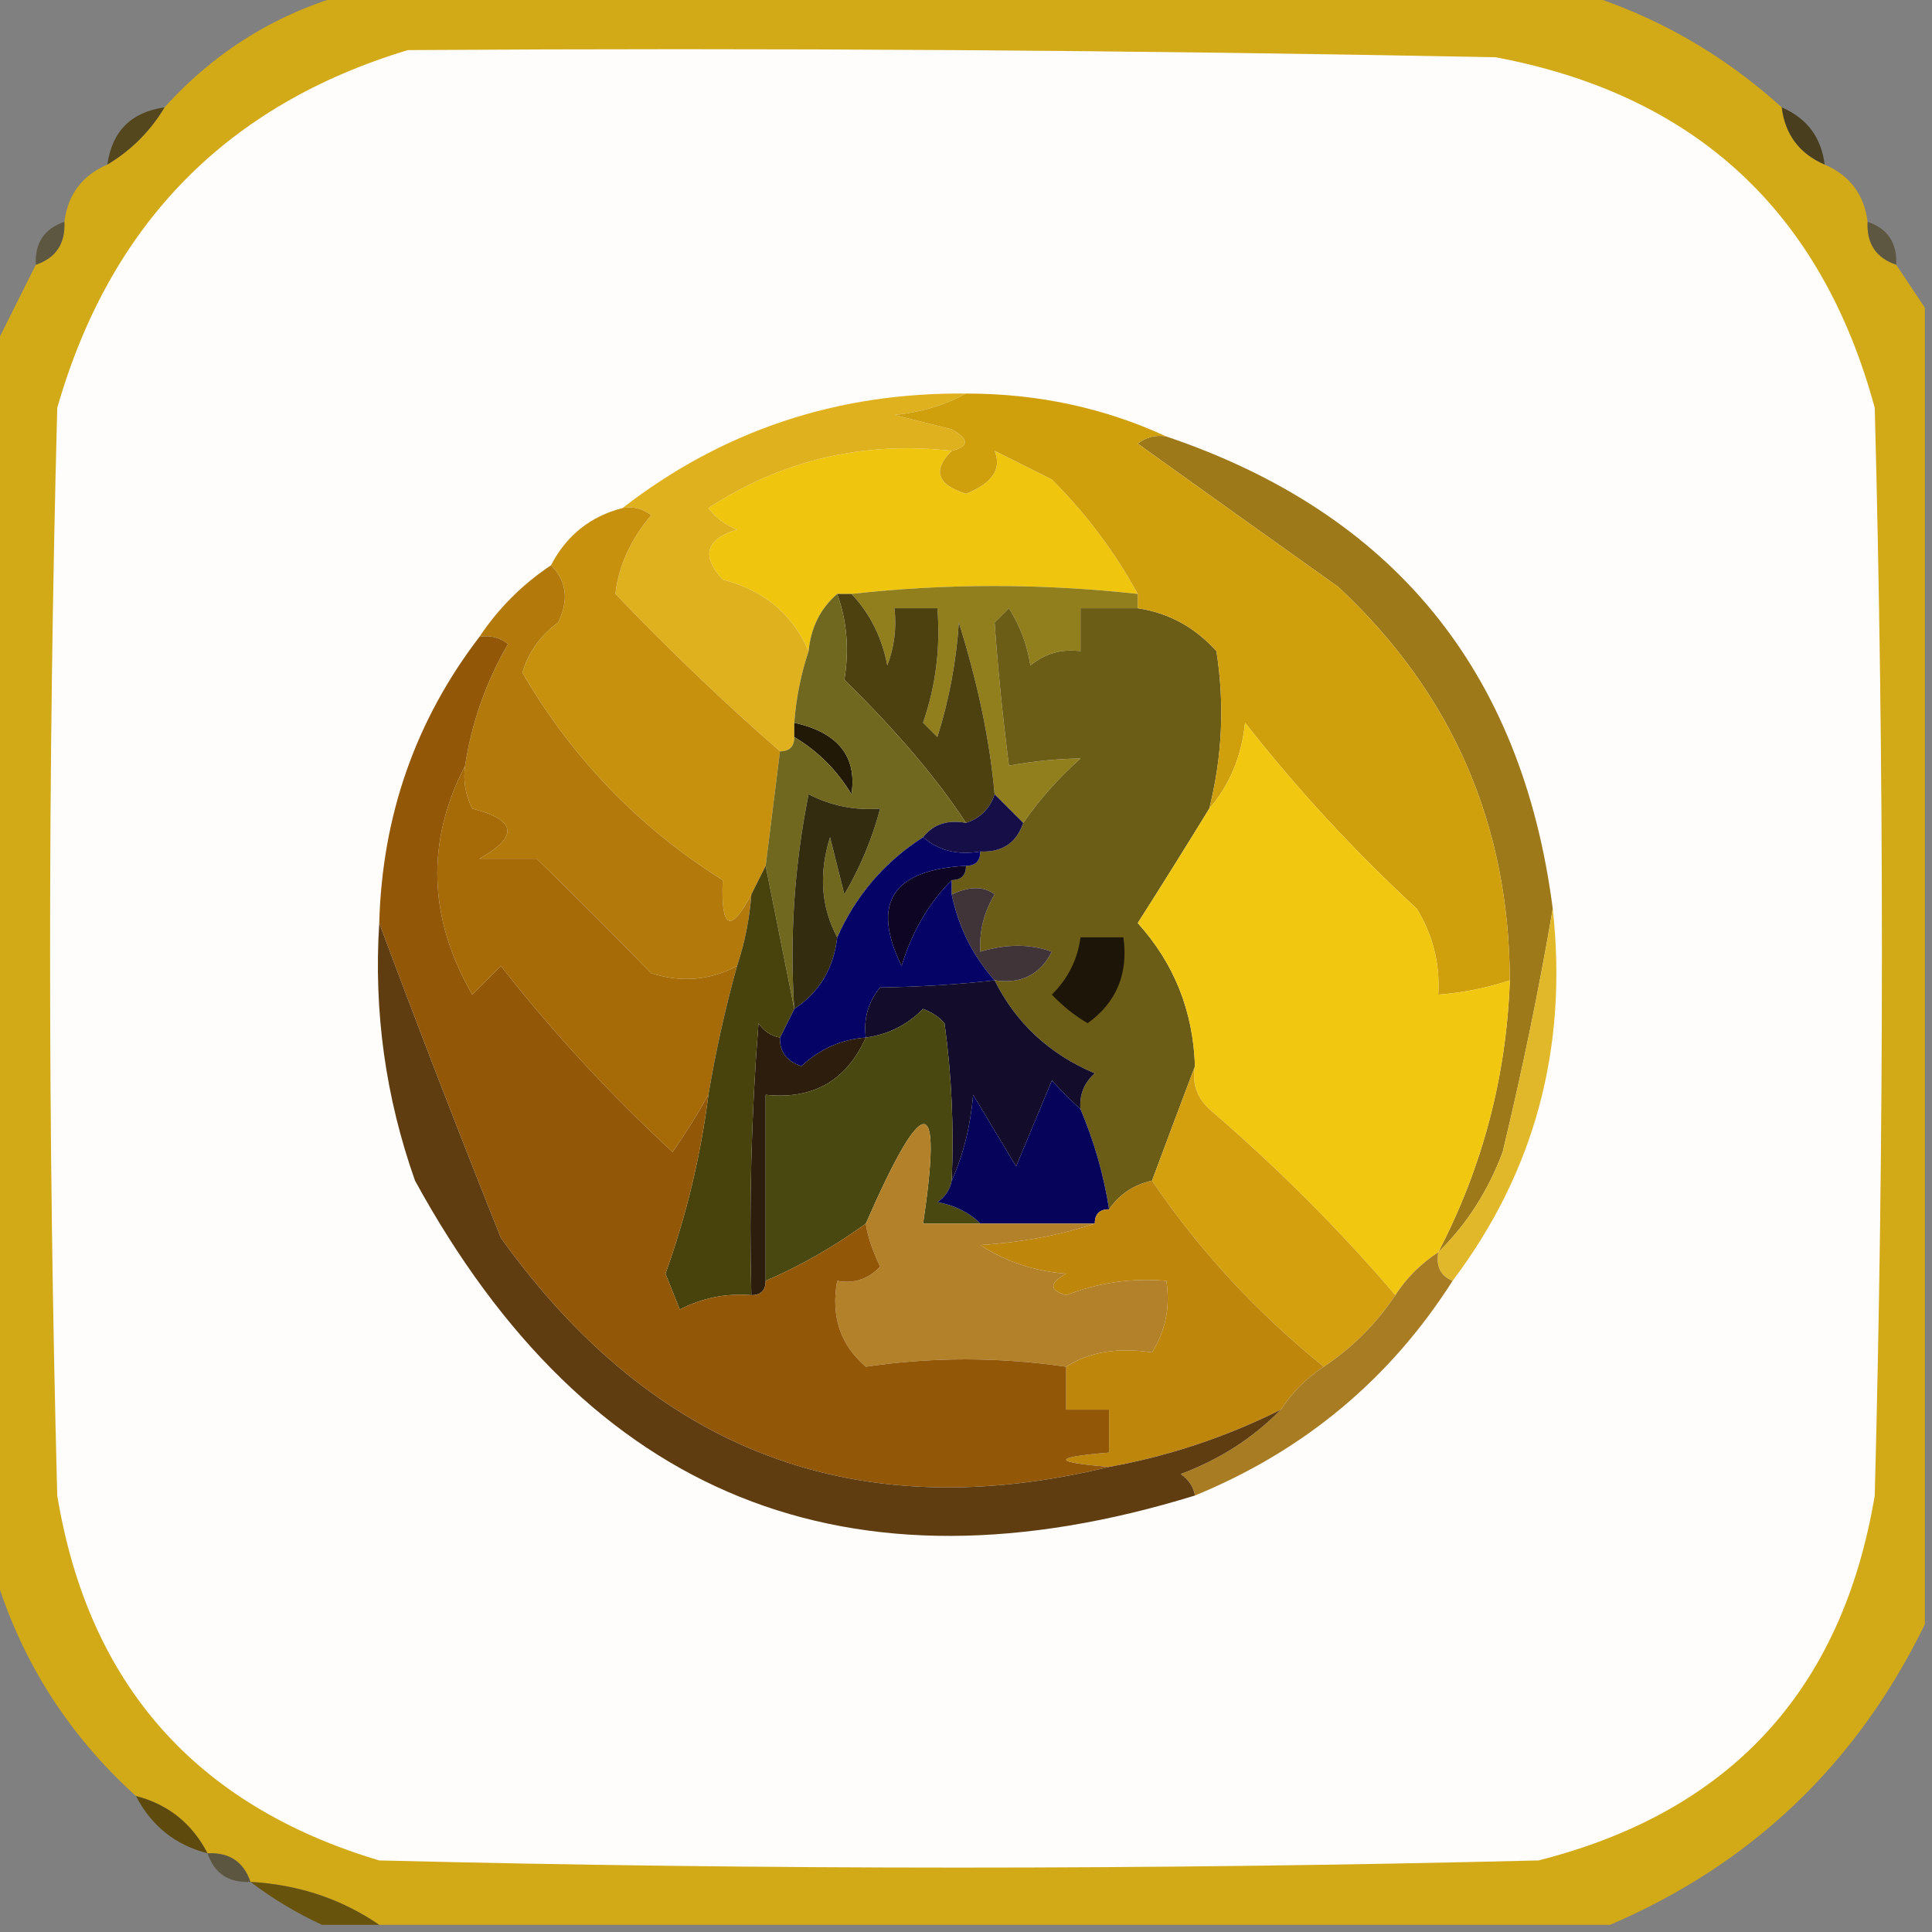 <?xml version="1.0" encoding="UTF-8"?>
<!DOCTYPE svg PUBLIC "-//W3C//DTD SVG 1.1//EN" "http://www.w3.org/Graphics/SVG/1.1/DTD/svg11.dtd">
<svg xmlns="http://www.w3.org/2000/svg" version="1.1" width="135px" height="135px" style="shape-rendering:geometricPrecision; text-rendering:geometricPrecision; image-rendering:optimizeQuality; fill-rule:evenodd; clip-rule:evenodd" xmlns:xlink="http://www.w3.org/1999/xlink">
<rect width="100%" height="100%" fill="#808080" stroke="none"/>
<g><path style="opacity:1" fill="#d2a916" d="M 24.5,-0.5 C 53.167,-0.5 81.833,-0.5 110.5,-0.5C 115.718,1.112 120.385,3.778 124.5,7.5C 124.738,9.404 125.738,10.738 127.5,11.5C 129.262,12.262 130.262,13.596 130.5,15.5C 130.427,17.027 131.094,18.027 132.5,18.5C 133.167,19.5 133.833,20.5 134.5,21.5C 134.5,52.167 134.5,82.833 134.5,113.5C 129.75,123.25 122.417,130.25 112.5,134.5C 83.833,134.5 55.167,134.5 26.5,134.5C 23.855,132.69 20.855,131.69 17.5,131.5C 17.027,130.094 16.027,129.427 14.5,129.5C 13.415,127.413 11.749,126.08 9.5,125.5C 4.635,121.099 1.302,115.765 -0.5,109.5C -0.5,81.167 -0.5,52.833 -0.5,24.5C 0.5,22.5 1.5,20.5 2.5,18.5C 3.906,18.027 4.573,17.027 4.5,15.5C 4.738,13.596 5.738,12.262 7.5,11.5C 9.167,10.5 10.5,9.167 11.5,7.5C 15.063,3.553 19.396,0.887 24.5,-0.5 Z"/></g>
<g><path style="opacity:1" fill="#fefdfc" d="M 28.5,3.5 C 53.836,3.333 79.169,3.5 104.5,4C 118.447,6.612 127.28,14.779 131,28.5C 131.667,53.833 131.667,79.167 131,104.5C 128.721,118.113 120.887,126.613 107.5,130C 80.5,130.667 53.5,130.667 26.5,130C 13.67,126.172 6.17,117.672 4,104.5C 3.333,79.167 3.333,53.833 4,28.5C 7.683,15.651 15.85,7.318 28.5,3.5 Z"/></g>
<g><path style="opacity:0.839" fill="#4b3c0a" d="M 11.5,7.5 C 10.5,9.167 9.167,10.5 7.5,11.5C 7.833,9.167 9.167,7.833 11.5,7.5 Z"/></g>
<g><path style="opacity:0.839" fill="#3e320b" d="M 124.5,7.5 C 126.262,8.262 127.262,9.596 127.5,11.5C 125.738,10.738 124.738,9.404 124.5,7.5 Z"/></g>
<g><path style="opacity:0.514" fill="#3e3208" d="M 4.5,15.5 C 4.573,17.027 3.906,18.027 2.5,18.5C 2.427,16.973 3.094,15.973 4.5,15.5 Z"/></g>
<g><path style="opacity:0.514" fill="#3e3208" d="M 130.5,15.5 C 131.906,15.973 132.573,16.973 132.5,18.5C 131.094,18.027 130.427,17.027 130.5,15.5 Z"/></g>
<g><path style="opacity:1" fill="#f0c50e" d="M 66.5,31.5 C 65.147,32.867 65.481,33.867 67.5,34.5C 69.35,33.758 70.016,32.758 69.5,31.5C 70.833,32.167 72.167,32.833 73.5,33.5C 75.89,35.888 77.89,38.554 79.5,41.5C 72.761,40.761 66.094,40.761 59.5,41.5C 59.167,41.5 58.833,41.5 58.5,41.5C 57.326,42.514 56.66,43.847 56.5,45.5C 55.394,42.923 53.394,41.256 50.5,40.5C 48.978,38.844 49.311,37.677 51.5,37C 50.692,36.692 50.025,36.192 49.5,35.5C 54.638,32.145 60.304,30.812 66.5,31.5 Z"/></g>
<g><path style="opacity:1" fill="#9e791a" d="M 81.5,30.5 C 97.353,35.862 106.353,46.862 108.5,63.5C 107.552,69.069 106.386,74.735 105,80.5C 103.974,83.239 102.474,85.572 100.5,87.5C 103.595,81.547 105.262,75.214 105.5,68.5C 105.458,57.585 101.458,48.418 93.5,41C 88.796,37.654 84.129,34.321 79.5,31C 80.094,30.536 80.761,30.369 81.5,30.5 Z"/></g>
<g><path style="opacity:1" fill="#e0b11e" d="M 67.5,27.5 C 66.048,28.302 64.382,28.802 62.5,29C 63.833,29.333 65.167,29.667 66.5,30C 67.738,30.69 67.738,31.19 66.5,31.5C 60.304,30.812 54.638,32.145 49.5,35.5C 50.025,36.192 50.692,36.692 51.5,37C 49.311,37.677 48.978,38.844 50.5,40.5C 53.394,41.256 55.394,42.923 56.5,45.5C 55.962,47.117 55.629,48.784 55.5,50.5C 55.5,50.833 55.5,51.167 55.5,51.5C 55.5,52.167 55.167,52.5 54.5,52.5C 50.562,49.065 46.729,45.398 43,41.5C 43.222,39.544 44.055,37.71 45.5,36C 44.906,35.536 44.239,35.369 43.5,35.5C 50.499,30.078 58.499,27.411 67.5,27.5 Z"/></g>
<g><path style="opacity:1" fill="#917e1c" d="M 79.5,41.5 C 79.5,41.833 79.5,42.167 79.5,42.5C 78.167,42.5 76.833,42.5 75.5,42.5C 75.5,43.5 75.5,44.5 75.5,45.5C 74.178,45.33 73.011,45.663 72,46.5C 71.781,45.062 71.281,43.729 70.5,42.5C 70.167,42.833 69.833,43.167 69.5,43.5C 69.718,46.634 70.052,49.967 70.5,53.5C 72.226,53.185 73.892,53.019 75.5,53C 73.959,54.371 72.625,55.871 71.5,57.5C 70.833,56.833 70.167,56.167 69.5,55.5C 69.166,51.751 68.333,47.751 67,43.5C 66.818,46.226 66.318,48.893 65.5,51.5C 65.167,51.167 64.833,50.833 64.5,50.5C 65.393,47.916 65.726,45.249 65.5,42.5C 64.5,42.5 63.5,42.5 62.5,42.5C 62.657,43.873 62.49,45.207 62,46.5C 61.634,44.548 60.8,42.882 59.5,41.5C 66.094,40.761 72.761,40.761 79.5,41.5 Z"/></g>
<g><path style="opacity:1" fill="#6c5d16" d="M 79.5,42.5 C 81.661,42.826 83.494,43.826 85,45.5C 85.579,49.203 85.412,52.869 84.5,56.5C 82.887,59.132 81.22,61.798 79.5,64.5C 82.04,67.308 83.374,70.641 83.5,74.5C 82.506,77.124 81.506,79.79 80.5,82.5C 79.222,82.782 78.222,83.449 77.5,84.5C 77.122,82.079 76.455,79.746 75.5,77.5C 75.414,76.504 75.748,75.671 76.5,75C 73.327,73.658 70.994,71.492 69.5,68.5C 71.346,68.778 72.68,68.111 73.5,66.5C 71.997,65.948 70.331,65.948 68.5,66.5C 68.421,65.07 68.754,63.736 69.5,62.5C 68.767,61.913 67.767,61.913 66.5,62.5C 66.5,62.167 66.5,61.833 66.5,61.5C 67.167,61.5 67.5,61.167 67.5,60.5C 68.167,60.5 68.5,60.167 68.5,59.5C 70.027,59.573 71.027,58.906 71.5,57.5C 72.625,55.871 73.959,54.371 75.5,53C 73.892,53.019 72.226,53.185 70.5,53.5C 70.052,49.967 69.718,46.634 69.5,43.5C 69.833,43.167 70.167,42.833 70.5,42.5C 71.281,43.729 71.781,45.062 72,46.5C 73.011,45.663 74.178,45.33 75.5,45.5C 75.5,44.5 75.5,43.5 75.5,42.5C 76.833,42.5 78.167,42.5 79.5,42.5 Z"/></g>
<g><path style="opacity:1" fill="#4c410f" d="M 58.5,41.5 C 58.833,41.5 59.167,41.5 59.5,41.5C 60.8,42.882 61.634,44.548 62,46.5C 62.49,45.207 62.657,43.873 62.5,42.5C 63.5,42.5 64.5,42.5 65.5,42.5C 65.726,45.249 65.393,47.916 64.5,50.5C 64.833,50.833 65.167,51.167 65.5,51.5C 66.318,48.893 66.818,46.226 67,43.5C 68.333,47.751 69.166,51.751 69.5,55.5C 69.167,56.5 68.5,57.167 67.5,57.5C 65.473,54.403 62.64,51.07 59,47.5C 59.347,45.39 59.18,43.39 58.5,41.5 Z"/></g>
<g><path style="opacity:1" fill="#cfa00c" d="M 67.5,27.5 C 72.5,27.498 77.167,28.498 81.5,30.5C 80.761,30.369 80.094,30.536 79.5,31C 84.129,34.321 88.796,37.654 93.5,41C 101.458,48.418 105.458,57.585 105.5,68.5C 103.883,69.038 102.216,69.371 100.5,69.5C 100.628,67.345 100.128,65.345 99,63.5C 94.632,59.467 90.632,55.134 87,50.5C 86.76,52.852 85.927,54.852 84.5,56.5C 85.412,52.869 85.579,49.203 85,45.5C 83.494,43.826 81.661,42.826 79.5,42.5C 79.5,42.167 79.5,41.833 79.5,41.5C 77.89,38.554 75.89,35.888 73.5,33.5C 72.167,32.833 70.833,32.167 69.5,31.5C 70.016,32.758 69.35,33.758 67.5,34.5C 65.481,33.867 65.147,32.867 66.5,31.5C 67.738,31.19 67.738,30.69 66.5,30C 65.167,29.667 63.833,29.333 62.5,29C 64.382,28.802 66.048,28.302 67.5,27.5 Z"/></g>
<g><path style="opacity:1" fill="#c7910d" d="M 43.5,35.5 C 44.239,35.369 44.906,35.536 45.5,36C 44.055,37.71 43.222,39.544 43,41.5C 46.729,45.398 50.562,49.065 54.5,52.5C 54.167,55.167 53.833,57.833 53.5,60.5C 53.167,61.167 52.833,61.833 52.5,62.5C 51.033,65.258 50.367,64.925 50.5,61.5C 44.662,57.828 39.995,52.995 36.5,47C 36.93,45.566 37.764,44.399 39,43.5C 39.765,41.934 39.598,40.601 38.5,39.5C 39.585,37.413 41.251,36.08 43.5,35.5 Z"/></g>
<g><path style="opacity:1" fill="#211906" d="M 55.5,51.5 C 55.5,51.167 55.5,50.833 55.5,50.5C 58.562,51.187 59.895,52.853 59.5,55.5C 58.479,53.812 57.145,52.479 55.5,51.5 Z"/></g>
<g><path style="opacity:1" fill="#f2c70f" d="M 105.5,68.5 C 105.262,75.214 103.595,81.547 100.5,87.5C 99.272,88.306 98.272,89.306 97.5,90.5C 93.582,85.915 89.249,81.582 84.5,77.5C 83.614,76.675 83.281,75.675 83.5,74.5C 83.374,70.641 82.04,67.308 79.5,64.5C 81.22,61.798 82.887,59.132 84.5,56.5C 85.927,54.852 86.76,52.852 87,50.5C 90.632,55.134 94.632,59.467 99,63.5C 100.128,65.345 100.628,67.345 100.5,69.5C 102.216,69.371 103.883,69.038 105.5,68.5 Z"/></g>
<g><path style="opacity:1" fill="#b37a0b" d="M 38.5,39.5 C 39.598,40.601 39.765,41.934 39,43.5C 37.764,44.399 36.93,45.566 36.5,47C 39.995,52.995 44.662,57.828 50.5,61.5C 50.367,64.925 51.033,65.258 52.5,62.5C 52.371,64.216 52.038,65.883 51.5,67.5C 49.598,68.511 47.598,68.678 45.5,68C 42.919,65.35 40.252,62.684 37.5,60C 36.167,60 34.833,60 33.5,60C 36.264,58.456 36.097,57.289 33,56.5C 32.517,55.552 32.35,54.552 32.5,53.5C 32.965,50.472 33.965,47.638 35.5,45C 34.906,44.536 34.239,44.369 33.5,44.5C 34.833,42.5 36.5,40.833 38.5,39.5 Z"/></g>
<g><path style="opacity:1" fill="#71681f" d="M 58.5,41.5 C 59.18,43.39 59.347,45.39 59,47.5C 62.64,51.07 65.473,54.403 67.5,57.5C 66.209,57.263 65.209,57.596 64.5,58.5C 61.8,60.234 59.8,62.568 58.5,65.5C 57.371,63.372 57.204,61.038 58,58.5C 58.333,59.833 58.667,61.167 59,62.5C 60.122,60.58 60.956,58.58 61.5,56.5C 59.738,56.643 58.071,56.309 56.5,55.5C 55.506,60.456 55.172,65.456 55.5,70.5C 54.833,67.167 54.167,63.833 53.5,60.5C 53.833,57.833 54.167,55.167 54.5,52.5C 55.167,52.5 55.5,52.167 55.5,51.5C 57.145,52.479 58.479,53.812 59.5,55.5C 59.895,52.853 58.562,51.187 55.5,50.5C 55.629,48.784 55.962,47.117 56.5,45.5C 56.66,43.847 57.326,42.514 58.5,41.5 Z"/></g>
<g><path style="opacity:1" fill="#332c0e" d="M 58.5,65.5 C 58.25,67.674 57.25,69.341 55.5,70.5C 55.172,65.456 55.506,60.456 56.5,55.5C 58.071,56.309 59.738,56.643 61.5,56.5C 60.956,58.58 60.122,60.58 59,62.5C 58.667,61.167 58.333,59.833 58,58.5C 57.204,61.038 57.371,63.372 58.5,65.5 Z"/></g>
<g><path style="opacity:1" fill="#160e47" d="M 69.5,55.5 C 70.167,56.167 70.833,56.833 71.5,57.5C 71.027,58.906 70.027,59.573 68.5,59.5C 66.901,59.768 65.568,59.434 64.5,58.5C 65.209,57.596 66.209,57.263 67.5,57.5C 68.5,57.167 69.167,56.5 69.5,55.5 Z"/></g>
<g><path style="opacity:1" fill="#0d0523" d="M 67.5,60.5 C 67.5,61.167 67.167,61.5 66.5,61.5C 64.883,63.121 63.716,65.121 63,67.5C 60.855,63.109 62.355,60.776 67.5,60.5 Z"/></g>
<g><path style="opacity:1" fill="#403438" d="M 69.5,68.5 C 67.988,66.809 66.988,64.809 66.5,62.5C 67.767,61.913 68.767,61.913 69.5,62.5C 68.754,63.736 68.421,65.07 68.5,66.5C 70.331,65.948 71.997,65.948 73.5,66.5C 72.68,68.111 71.346,68.778 69.5,68.5 Z"/></g>
<g><path style="opacity:1" fill="#060366" d="M 64.5,58.5 C 65.568,59.434 66.901,59.768 68.5,59.5C 68.5,60.167 68.167,60.5 67.5,60.5C 62.355,60.776 60.855,63.109 63,67.5C 63.716,65.121 64.883,63.121 66.5,61.5C 66.5,61.833 66.5,62.167 66.5,62.5C 66.988,64.809 67.988,66.809 69.5,68.5C 66.963,68.791 64.296,68.958 61.5,69C 60.663,70.011 60.33,71.178 60.5,72.5C 58.8,72.626 57.3,73.293 56,74.5C 54.97,74.164 54.47,73.497 54.5,72.5C 54.833,71.833 55.167,71.167 55.5,70.5C 57.25,69.341 58.25,67.674 58.5,65.5C 59.8,62.568 61.8,60.234 64.5,58.5 Z"/></g>
<g><path style="opacity:1" fill="#1d1608" d="M 75.5,65.5 C 76.5,65.5 77.5,65.5 78.5,65.5C 78.85,68.045 78.016,70.045 76,71.5C 75.075,70.954 74.242,70.287 73.5,69.5C 74.63,68.378 75.297,67.044 75.5,65.5 Z"/></g>
<g><path style="opacity:1" fill="#a66a07" d="M 32.5,53.5 C 32.35,54.552 32.517,55.552 33,56.5C 36.097,57.289 36.264,58.456 33.5,60C 34.833,60 36.167,60 37.5,60C 40.252,62.684 42.919,65.35 45.5,68C 47.598,68.678 49.598,68.511 51.5,67.5C 50.677,70.461 50.01,73.461 49.5,76.5C 48.768,77.808 47.934,79.142 47,80.5C 42.632,76.467 38.632,72.134 35,67.5C 34.333,68.167 33.667,68.833 33,69.5C 29.921,64.156 29.754,58.822 32.5,53.5 Z"/></g>
<g><path style="opacity:1" fill="#130d2b" d="M 69.5,68.5 C 70.994,71.492 73.327,73.658 76.5,75C 75.748,75.671 75.414,76.504 75.5,77.5C 74.849,76.909 74.182,76.243 73.5,75.5C 72.667,77.5 71.833,79.5 71,81.5C 70,79.833 69,78.167 68,76.5C 67.809,78.708 67.309,80.708 66.5,82.5C 66.665,78.818 66.499,75.152 66,71.5C 65.586,71.043 65.086,70.709 64.5,70.5C 63.378,71.63 62.044,72.297 60.5,72.5C 60.33,71.178 60.663,70.011 61.5,69C 64.296,68.958 66.963,68.791 69.5,68.5 Z"/></g>
<g><path style="opacity:1" fill="#e1b82a" d="M 108.5,63.5 C 109.571,73.225 107.238,81.892 101.5,89.5C 100.662,89.158 100.328,88.492 100.5,87.5C 102.474,85.572 103.974,83.239 105,80.5C 106.386,74.735 107.552,69.069 108.5,63.5 Z"/></g>
<g><path style="opacity:1" fill="#2c1d0d" d="M 54.5,72.5 C 54.47,73.497 54.97,74.164 56,74.5C 57.3,73.293 58.8,72.626 60.5,72.5C 59.145,75.518 56.812,76.851 53.5,76.5C 53.5,80.833 53.5,85.167 53.5,89.5C 53.5,90.167 53.167,90.5 52.5,90.5C 52.334,84.158 52.501,77.825 53,71.5C 53.383,72.056 53.883,72.389 54.5,72.5 Z"/></g>
<g><path style="opacity:1" fill="#494811" d="M 66.5,82.5 C 66.389,83.117 66.056,83.617 65.5,84C 66.737,84.232 67.737,84.732 68.5,85.5C 67.167,85.5 65.833,85.5 64.5,85.5C 65.89,76.23 64.556,76.23 60.5,85.5C 58.302,87.098 55.969,88.431 53.5,89.5C 53.5,85.167 53.5,80.833 53.5,76.5C 56.812,76.851 59.145,75.518 60.5,72.5C 62.044,72.297 63.378,71.63 64.5,70.5C 65.086,70.709 65.586,71.043 66,71.5C 66.499,75.152 66.665,78.818 66.5,82.5 Z"/></g>
<g><path style="opacity:1" fill="#d4a00d" d="M 83.5,74.5 C 83.281,75.675 83.614,76.675 84.5,77.5C 89.249,81.582 93.582,85.915 97.5,90.5C 96.167,92.5 94.5,94.167 92.5,95.5C 87.794,91.704 83.794,87.371 80.5,82.5C 81.506,79.79 82.506,77.124 83.5,74.5 Z"/></g>
<g><path style="opacity:1" fill="#48420c" d="M 53.5,60.5 C 54.167,63.833 54.833,67.167 55.5,70.5C 55.167,71.167 54.833,71.833 54.5,72.5C 53.883,72.389 53.383,72.056 53,71.5C 52.501,77.825 52.334,84.158 52.5,90.5C 50.738,90.357 49.071,90.691 47.5,91.5C 47.167,90.667 46.833,89.833 46.5,89C 47.963,84.919 48.963,80.752 49.5,76.5C 50.01,73.461 50.677,70.461 51.5,67.5C 52.038,65.883 52.371,64.216 52.5,62.5C 52.833,61.833 53.167,61.167 53.5,60.5 Z"/></g>
<g><path style="opacity:1" fill="#06045a" d="M 75.5,77.5 C 76.455,79.746 77.122,82.079 77.5,84.5C 76.833,84.5 76.5,84.833 76.5,85.5C 73.833,85.5 71.167,85.5 68.5,85.5C 67.737,84.732 66.737,84.232 65.5,84C 66.056,83.617 66.389,83.117 66.5,82.5C 67.309,80.708 67.809,78.708 68,76.5C 69,78.167 70,79.833 71,81.5C 71.833,79.5 72.667,77.5 73.5,75.5C 74.182,76.243 74.849,76.909 75.5,77.5 Z"/></g>
<g><path style="opacity:1" fill="#be860a" d="M 80.5,82.5 C 83.794,87.371 87.794,91.704 92.5,95.5C 91.306,96.272 90.306,97.272 89.5,98.5C 85.683,100.41 81.683,101.743 77.5,102.5C 73.5,102.167 73.5,101.833 77.5,101.5C 77.5,100.5 77.5,99.5 77.5,98.5C 76.5,98.5 75.5,98.5 74.5,98.5C 74.5,97.5 74.5,96.5 74.5,95.5C 76.101,94.466 78.101,94.133 80.5,94.5C 81.452,92.955 81.785,91.288 81.5,89.5C 79.08,89.292 76.747,89.626 74.5,90.5C 73.304,90.154 73.304,89.654 74.5,89C 72.285,88.829 70.285,88.163 68.5,87C 71.365,86.817 74.031,86.317 76.5,85.5C 76.5,84.833 76.833,84.5 77.5,84.5C 78.222,83.449 79.222,82.782 80.5,82.5 Z"/></g>
<g><path style="opacity:1" fill="#b38129" d="M 68.5,85.5 C 71.167,85.5 73.833,85.5 76.5,85.5C 74.031,86.317 71.365,86.817 68.5,87C 70.285,88.163 72.285,88.829 74.5,89C 73.304,89.654 73.304,90.154 74.5,90.5C 76.747,89.626 79.08,89.292 81.5,89.5C 81.785,91.288 81.452,92.955 80.5,94.5C 78.101,94.133 76.101,94.466 74.5,95.5C 69.779,94.815 65.112,94.815 60.5,95.5C 58.718,93.978 58.051,91.978 58.5,89.5C 59.675,89.719 60.675,89.386 61.5,88.5C 60.944,87.337 60.611,86.337 60.5,85.5C 64.556,76.23 65.89,76.23 64.5,85.5C 65.833,85.5 67.167,85.5 68.5,85.5 Z"/></g>
<g><path style="opacity:1" fill="#925808" d="M 33.5,44.5 C 34.239,44.369 34.906,44.536 35.5,45C 33.965,47.638 32.965,50.472 32.5,53.5C 29.754,58.822 29.921,64.156 33,69.5C 33.667,68.833 34.333,68.167 35,67.5C 38.632,72.134 42.632,76.467 47,80.5C 47.934,79.142 48.768,77.808 49.5,76.5C 48.963,80.752 47.963,84.919 46.5,89C 46.833,89.833 47.167,90.667 47.5,91.5C 49.071,90.691 50.738,90.357 52.5,90.5C 53.167,90.5 53.5,90.167 53.5,89.5C 55.969,88.431 58.302,87.098 60.5,85.5C 60.611,86.337 60.944,87.337 61.5,88.5C 60.675,89.386 59.675,89.719 58.5,89.5C 58.051,91.978 58.718,93.978 60.5,95.5C 65.112,94.815 69.779,94.815 74.5,95.5C 74.5,96.5 74.5,97.5 74.5,98.5C 75.5,98.5 76.5,98.5 77.5,98.5C 77.5,99.5 77.5,100.5 77.5,101.5C 73.5,101.833 73.5,102.167 77.5,102.5C 59.889,106.791 45.722,101.458 35,86.5C 32.029,79.064 29.195,71.731 26.5,64.5C 26.701,57.002 29.034,50.335 33.5,44.5 Z"/></g>
<g><path style="opacity:1" fill="#a87c22" d="M 100.5,87.5 C 100.328,88.492 100.662,89.158 101.5,89.5C 97.129,96.366 91.129,101.366 83.5,104.5C 83.389,103.883 83.056,103.383 82.5,103C 85.239,101.974 87.572,100.474 89.5,98.5C 90.306,97.272 91.306,96.272 92.5,95.5C 94.5,94.167 96.167,92.5 97.5,90.5C 98.272,89.306 99.272,88.306 100.5,87.5 Z"/></g>
<g><path style="opacity:1" fill="#603d11" d="M 26.5,64.5 C 29.195,71.731 32.029,79.064 35,86.5C 45.722,101.458 59.889,106.791 77.5,102.5C 81.683,101.743 85.683,100.41 89.5,98.5C 87.572,100.474 85.239,101.974 82.5,103C 83.056,103.383 83.389,103.883 83.5,104.5C 59.268,111.962 41.102,104.628 29,82.5C 26.94,76.678 26.107,70.678 26.5,64.5 Z"/></g>
<g><path style="opacity:1" fill="#5d4a0c" d="M 9.5,125.5 C 11.749,126.08 13.415,127.413 14.5,129.5C 12.251,128.92 10.585,127.587 9.5,125.5 Z"/></g>
<g><path style="opacity:0.514" fill="#3b2f07" d="M 14.5,129.5 C 16.027,129.427 17.027,130.094 17.5,131.5C 15.973,131.573 14.973,130.906 14.5,129.5 Z"/></g>
<g><path style="opacity:1" fill="#68530c" d="M 17.5,131.5 C 20.855,131.69 23.855,132.69 26.5,134.5C 25.167,134.5 23.833,134.5 22.5,134.5C 20.739,133.687 19.073,132.687 17.5,131.5 Z"/></g>
</svg>

